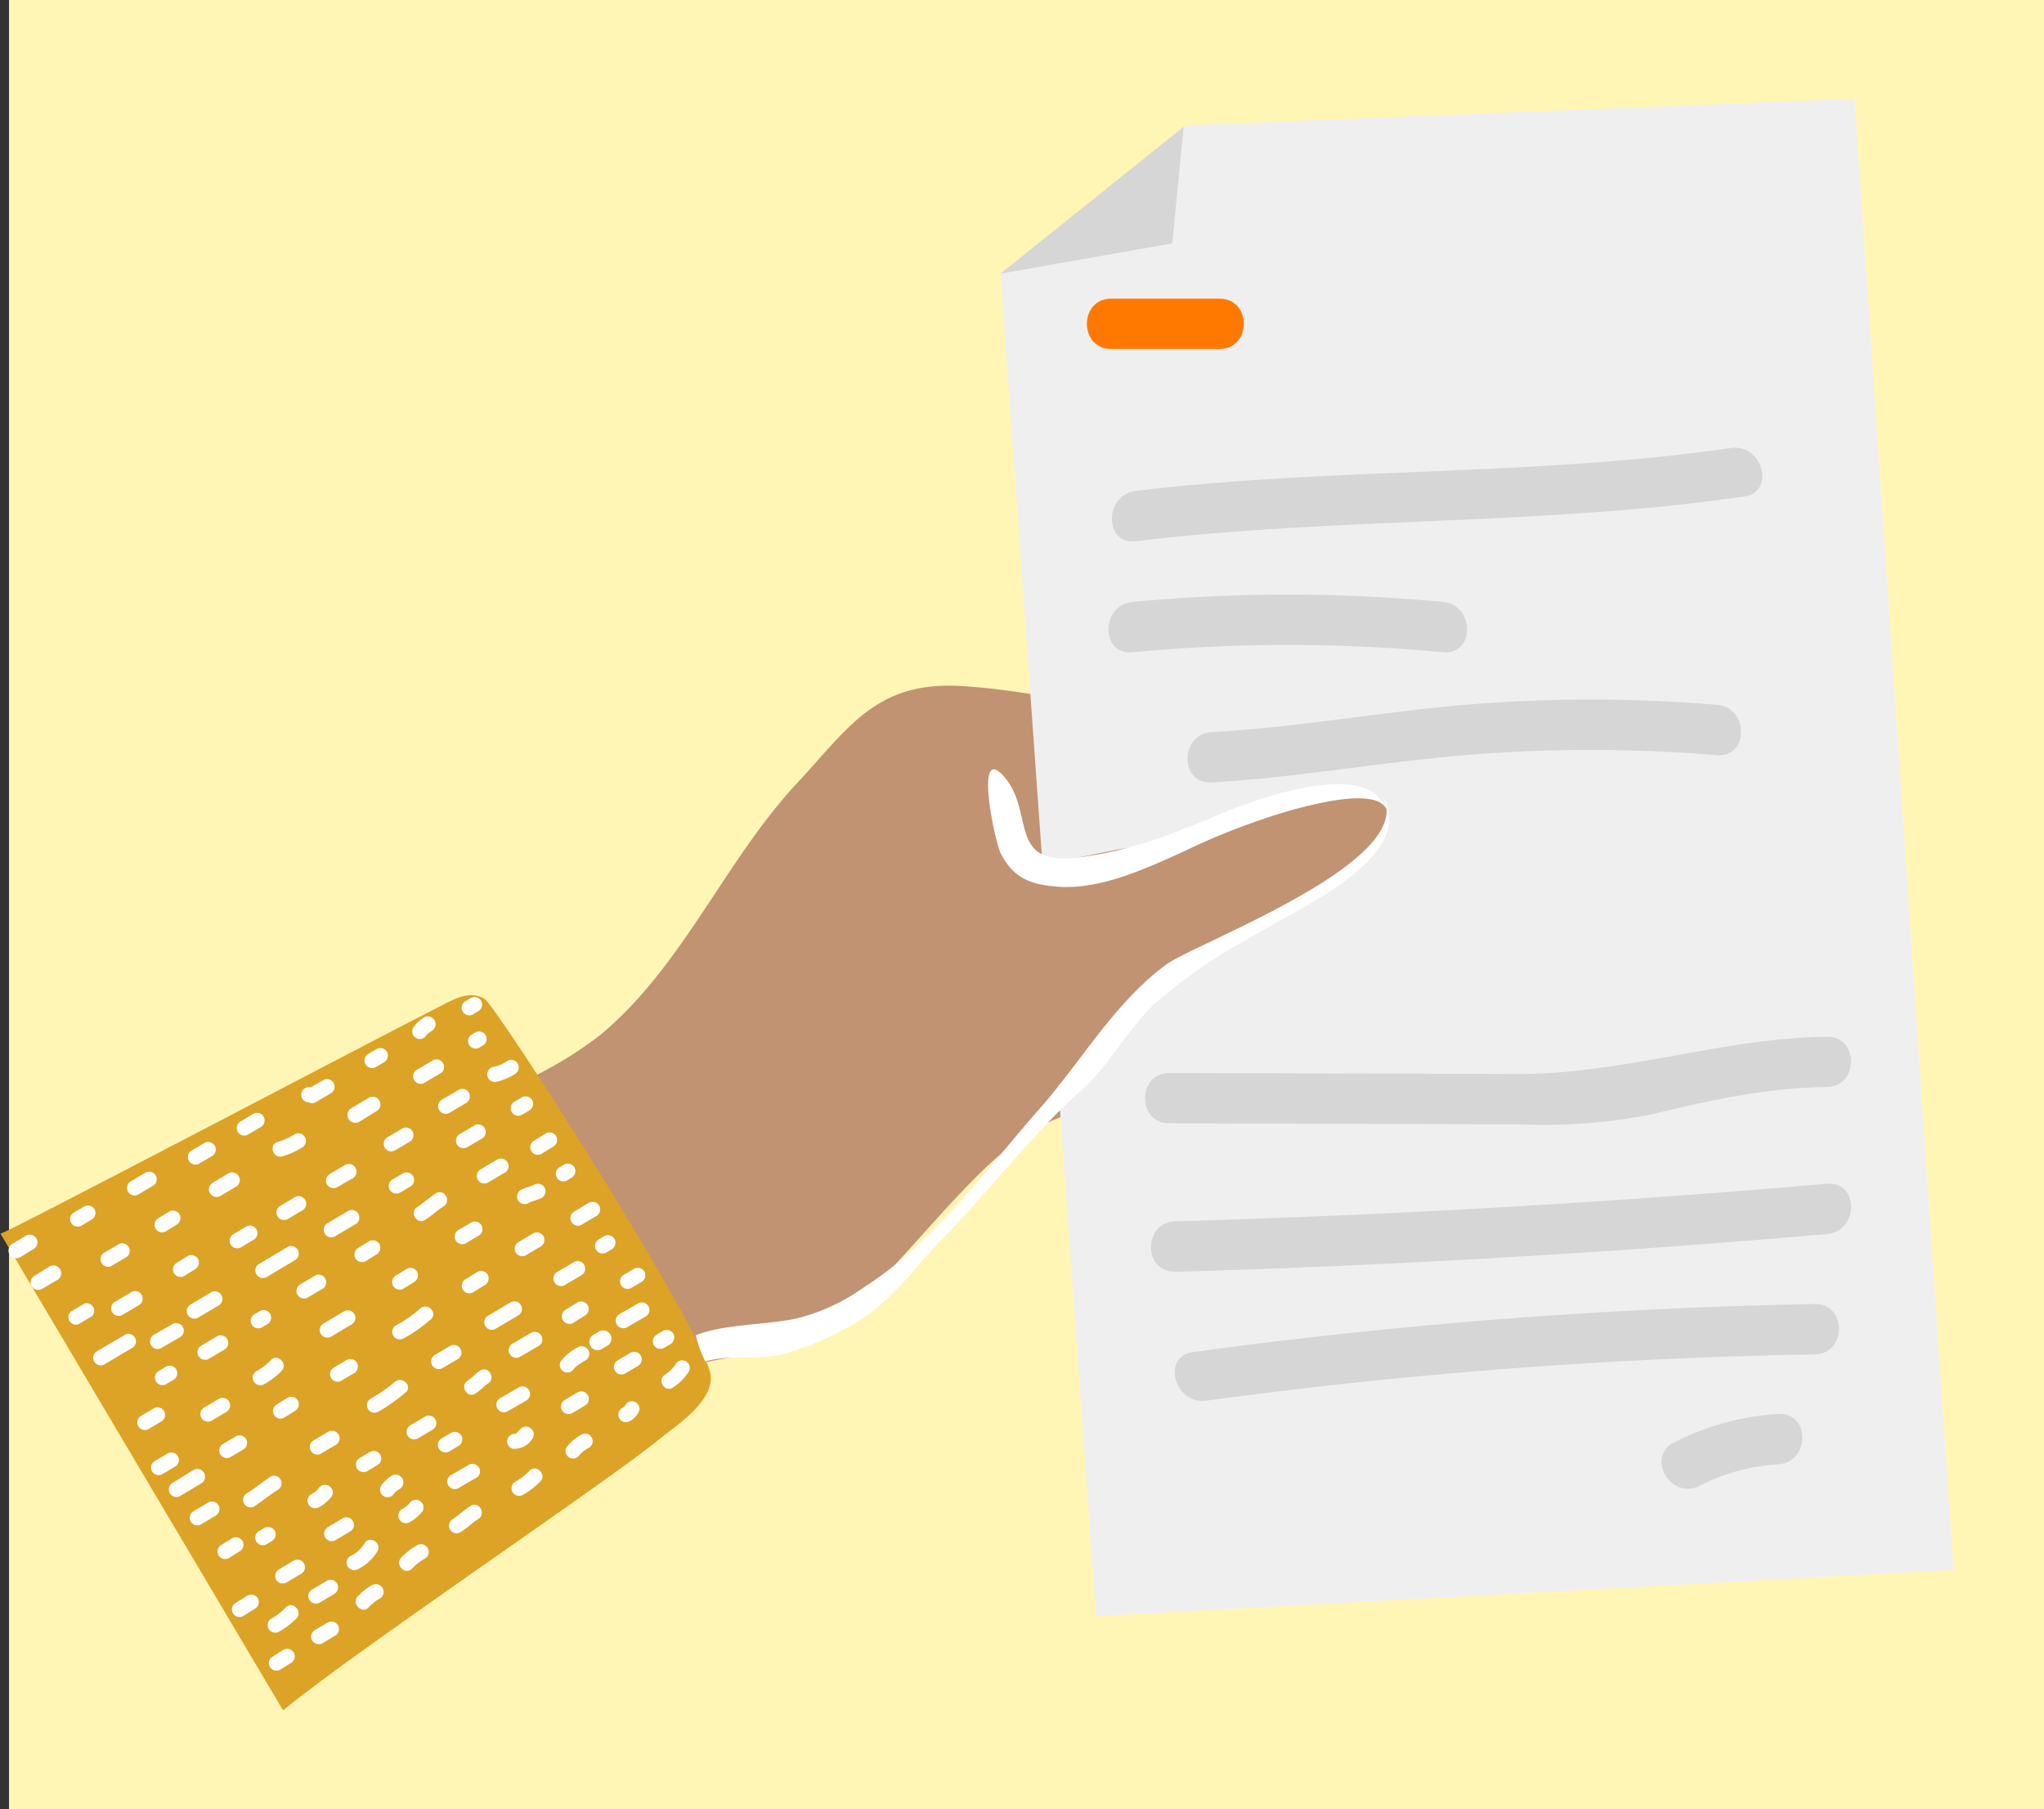 <svg id="Calque_1" data-name="Calque 1" xmlns="http://www.w3.org/2000/svg" viewBox="0 0 180.8 160"><rect x="0" y="0" width="180.8" height="160" fill="#333333" stroke="none"/><defs><style>.cls-1{fill:#fff6b6;}.cls-2{fill:#c19372;}.cls-3{fill:#141819;}.cls-4{fill:#f1634c;}.cls-5{fill:#9caac1;}.cls-6{fill:#fff;}.cls-7{fill:#dca327;}.cls-8{fill:#efeff0;}.cls-9{fill:#d6d6d6;}.cls-10{fill:#ff7900;}</style></defs><title>Paiement de factures</title><rect class="cls-1" x="0.8" width="180" height="160"/><g id="_Groupe_" data-name="&lt;Groupe&gt;"><path id="_Tracé_" data-name="&lt;Tracé&gt;" class="cls-2" d="M101.75,63.2c.56.07,13.23.78,11.06,2.57-1.78,1.47-7.42.54-7.57,3.57-.12,2.45,3.52,2.1,5.17,2.38,2,.33,4.61.85,3.77,3.53-1.09,3.49-7,2.23-9.59,2.69-5.81,1-3.24,3,1.27,2.86,2.12-.06,16.17.67,11.85,4.94-2.26,2.23-5.29,1.4-8.08,2-2.57.56-6.11.06-8.14,2C107.43,91,114,89,119.78,91c2.32.79,4.1,2.45,1.24,4.12S101,97.23,96,98a14.57,14.57,0,0,0-4.2,1.32c-3.19,1.56-5.73,4.14-8.29,6.87-3.4,3.65-6.75,7.75-10.52,10.88-2.71,2.26-5.91,2.59-9.27,3-.64.07-10.07,1.85-9.25,2.88L43.08,108.71c-1.48-1.84-6.81-6.58-5.45-9.09.94-1.73,5.45-2.88,7.16-3.69a34.66,34.66,0,0,0,7.51-4.41c7.3-6.05,11-15.4,17.4-22.26,4.59-4.94,7-9,14.42-8.6C90.08,61,95.85,62.52,101.75,63.2Z" transform="translate(0.8)"/><path id="_Tracé_2" data-name="&lt;Tracé&gt;" class="cls-3" d="M81.74,98.53l0,.11Z" transform="translate(0.8)"/><path id="_Tracé_3" data-name="&lt;Tracé&gt;" class="cls-3" d="M81.8,98.27l0,.07Z" transform="translate(0.8)"/><path id="_Tracé_4" data-name="&lt;Tracé&gt;" class="cls-3" d="M81.83,98.16l0,.12Z" transform="translate(0.8)"/><path id="_Tracé_5" data-name="&lt;Tracé&gt;" class="cls-3" d="M81.78,98.34l0,.11Z" transform="translate(0.8)"/><path id="_Tracé_6" data-name="&lt;Tracé&gt;" class="cls-3" d="M81.75,98.45v0Z" transform="translate(0.8)"/><path id="_Tracé_7" data-name="&lt;Tracé&gt;" class="cls-3" d="M81.72,98.64v0Z" transform="translate(0.8)"/><polygon id="_Tracé_8" data-name="&lt;Tracé&gt;" class="cls-3" points="82.72 97.93 82.72 97.93 82.72 97.93 82.72 97.93"/><path id="_Tracé_9" data-name="&lt;Tracé&gt;" class="cls-3" d="M81.85,98.1l0,.06Z" transform="translate(0.8)"/><path id="_Tracé_10" data-name="&lt;Tracé&gt;" class="cls-3" d="M81.92,97.93l-.07.17Z" transform="translate(0.8)"/><path id="_Tracé_11" data-name="&lt;Tracé&gt;" class="cls-3" d="M83.66,101.95l0,0Z" transform="translate(0.8)"/><path id="_Tracé_12" data-name="&lt;Tracé&gt;" class="cls-3" d="M83.75,102l-.08,0Z" transform="translate(0.8)"/><path id="_Tracé_13" data-name="&lt;Tracé&gt;" class="cls-3" d="M83.62,101.93l-.12-.06Z" transform="translate(0.8)"/><path id="_Tracé_14" data-name="&lt;Tracé&gt;" class="cls-3" d="M81.7,98.83s0,0,0,.07S81.7,98.86,81.7,98.83Z" transform="translate(0.8)"/><path id="_Tracé_15" data-name="&lt;Tracé&gt;" class="cls-3" d="M81.7,99.28c0-.06,0-.12,0-.18s0,.12,0,.18Z" transform="translate(0.8)"/><path id="_Tracé_16" data-name="&lt;Tracé&gt;" class="cls-3" d="M81.69,98.9c0,.05,0,.1,0,.15S81.69,99,81.69,98.9Z" transform="translate(0.8)"/><path id="_Tracé_17" data-name="&lt;Tracé&gt;" class="cls-3" d="M81.71,98.71s0,.08,0,.12S81.7,98.75,81.71,98.71Z" transform="translate(0.8)"/><path id="_Tracé_18" data-name="&lt;Tracé&gt;" class="cls-4" d="M85.65,78.1c-.37,1.2-2.83,3.3-4,1.92-1.6-1.93.28-3.69,2-4.09C85,75.64,86.24,76.16,85.65,78.1Z" transform="translate(0.8)"/><path id="_Tracé_19" data-name="&lt;Tracé&gt;" class="cls-5" d="M115.94,88.31v0Z" transform="translate(0.8)"/><path id="_Tracé_20" data-name="&lt;Tracé&gt;" class="cls-6" d="M58,124l-1.5.89a.73.73,0,0,1-.74-1.25l1.5-.89A.73.73,0,0,1,58,124Z" transform="translate(0.8)"/><path id="_Tracé_21" data-name="&lt;Tracé&gt;" class="cls-6" d="M52.52,127.54l-1.5.89a.73.73,0,0,1-.74-1.25l1.5-.89A.73.73,0,0,1,52.52,127.54Z" transform="translate(0.8)"/><path id="_Tracé_22" data-name="&lt;Tracé&gt;" class="cls-6" d="M47.75,130.63l-1.5.89a.73.73,0,0,1-.74-1.25l1.5-.89A.73.73,0,0,1,47.75,130.63Z" transform="translate(0.8)"/><path id="_Tracé_23" data-name="&lt;Tracé&gt;" class="cls-6" d="M43.05,133.41l-1.31.78a.73.73,0,0,1-.74-1.25l1.31-.78A.73.73,0,0,1,43.05,133.41Z" transform="translate(0.8)"/><path id="_Tracé_24" data-name="&lt;Tracé&gt;" class="cls-6" d="M37.64,135.27a.74.74,0,0,1-.25,1l-1.13.67a.73.73,0,1,1-.74-1.25l1.13-.67A.73.73,0,0,1,37.64,135.27Z" transform="translate(0.8)"/><path id="_Tracé_25" data-name="&lt;Tracé&gt;" class="cls-6" d="M32,139.69l-1.69,1a.73.73,0,0,1-.74-1.25l1.69-1A.73.73,0,0,1,32,139.69Z" transform="translate(0.8)"/><path id="_Tracé_26" data-name="&lt;Tracé&gt;" class="cls-6" d="M30.83,135.07l-1.5.89a.73.73,0,0,1-.74-1.25l1.5-.89A.73.73,0,0,1,30.83,135.07Z" transform="translate(0.8)"/><path id="_Tracé_27" data-name="&lt;Tracé&gt;" class="cls-6" d="M35.86,131a.73.73,0,0,1-.25,1l-1.13.67a.73.73,0,0,1-.74-1.25l1.13-.67A.73.73,0,0,1,35.86,131Z" transform="translate(0.8)"/><path id="_Tracé_28" data-name="&lt;Tracé&gt;" class="cls-6" d="M41.32,128.35l-1.5.89a.73.73,0,0,1-.74-1.25l1.5-.89A.73.73,0,0,1,41.32,128.35Z" transform="translate(0.8)"/><path id="_Tracé_29" data-name="&lt;Tracé&gt;" class="cls-6" d="M47,123.31a.73.73,0,0,1,.74,1.25,7.22,7.22,0,0,1-2,.89c-.91.22-1.3-1.19-.38-1.4A5.86,5.86,0,0,0,47,123.31Z" transform="translate(0.8)"/><path id="_Tracé_30" data-name="&lt;Tracé&gt;" class="cls-6" d="M54.79,121.11l-1.69,1a.73.73,0,0,1-.74-1.25l1.69-1A.73.73,0,0,1,54.79,121.11Z" transform="translate(0.8)"/><path id="_Tracé_31" data-name="&lt;Tracé&gt;" class="cls-6" d="M21.72,135.77l-1.5.89a.73.73,0,0,1-.74-1.25l1.5-.89A.73.73,0,0,1,21.72,135.77Z" transform="translate(0.8)"/><path id="_Tracé_32" data-name="&lt;Tracé&gt;" class="cls-6" d="M27.39,132.91l-1.31.78a.73.73,0,0,1-.74-1.25l1.31-.78A.73.73,0,0,1,27.39,132.91Z" transform="translate(0.8)"/><path id="_Tracé_33" data-name="&lt;Tracé&gt;" class="cls-6" d="M32.09,130.12l-1.31.78a.73.73,0,0,1-.74-1.25l1.31-.78A.73.73,0,0,1,32.09,130.12Z" transform="translate(0.8)"/><path id="_Tracé_34" data-name="&lt;Tracé&gt;" class="cls-6" d="M38.06,125.65a.73.73,0,0,1,.74,1.25l-1.5.89a1.28,1.28,0,0,1-1.3-.33.74.74,0,0,1,.81-1.08Z" transform="translate(0.8)"/><path id="_Tracé_35" data-name="&lt;Tracé&gt;" class="cls-6" d="M44.13,122.89a.73.73,0,0,1-.25,1l-.75.45a.73.73,0,0,1-.74-1.25l.75-.45A.73.73,0,0,1,44.13,122.89Z" transform="translate(0.8)"/><path id="_Tracé_36" data-name="&lt;Tracé&gt;" class="cls-6" d="M48.71,119.92a.73.73,0,0,1-.25,1l-.27.17-.15.13-.11.12c-.06.07-.07.08,0,0a.74.74,0,0,1-1,.28.73.73,0,0,1-.28-1,3.35,3.35,0,0,1,1.09-1A.73.73,0,0,1,48.71,119.92Z" transform="translate(0.8)"/><path id="_Tracé_37" data-name="&lt;Tracé&gt;" class="cls-7" d="M42.07,88.34c1.1.69,19.68,29.76,20,33.34.2,2.38-3.32,4.56-4.53,5.57-4.22,3.53-27,18.79-33.3,24l-25-42.16c.11.19,34.53-17.92,39.56-20.45C40.24,87.9,41.22,87.81,42.07,88.34Z" transform="translate(0.8)"/><path id="_Tracé_38" data-name="&lt;Tracé&gt;" class="cls-6" d="M59.87,120.38a.67.67,0,0,1,.26.91,4.68,4.68,0,0,1-1.42,1.42c-.73.46-1.42-.7-.68-1.15a3.08,3.08,0,0,0,.93-.92A.68.68,0,0,1,59.87,120.38Z" transform="translate(0.8)"/><g id="_Groupe_2" data-name="&lt;Groupe&gt;"><path id="_Tracé_39" data-name="&lt;Tracé&gt;" class="cls-6" d="M54.48,124.32c0-.08,0,0,0,0Z" transform="translate(0.8)"/><path id="_Tracé_40" data-name="&lt;Tracé&gt;" class="cls-6" d="M55.76,124.7a1.81,1.81,0,0,1-.9,1,.67.67,0,0,1-.68-1.15l.11-.07.12-.08.06-.06h0a.67.67,0,0,1,1.28.38Z" transform="translate(0.8)"/></g><path id="_Tracé_41" data-name="&lt;Tracé&gt;" class="cls-6" d="M51.34,128a2.88,2.88,0,0,0-.86.64.69.69,0,0,1-.91.26.67.67,0,0,1-.26-.91,4.09,4.09,0,0,1,1.35-1.14A.67.67,0,0,1,51.34,128Z" transform="translate(0.8)"/><path id="_Tracé_42" data-name="&lt;Tracé&gt;" class="cls-6" d="M47,131a6.67,6.67,0,0,1-1.59,1.21.67.67,0,0,1-.68-1.15,5.39,5.39,0,0,0,1.31-1C46.63,129.45,47.59,130.39,47,131Z" transform="translate(0.8)"/><path id="_Tracé_43" data-name="&lt;Tracé&gt;" class="cls-6" d="M41.51,134.32c-.57.36-1,.84-1.63,1.2a.67.67,0,0,1-.68-1.15c.58-.36,1.05-.84,1.63-1.2C41.56,132.71,42.24,133.86,41.51,134.32Z" transform="translate(0.8)"/><path id="_Tracé_44" data-name="&lt;Tracé&gt;" class="cls-6" d="M36.8,137.82a4.55,4.55,0,0,0-1.14.88c-.58.65-1.54-.29-1-.93a5.81,5.81,0,0,1,1.42-1.11A.67.67,0,0,1,36.8,137.82Z" transform="translate(0.8)"/><path id="_Tracé_45" data-name="&lt;Tracé&gt;" class="cls-6" d="M32.82,141.35a3.63,3.63,0,0,0-1,.78c-.57.65-1.54-.29-1-.93a5.16,5.16,0,0,1,1.25-1A.67.67,0,0,1,32.82,141.35Z" transform="translate(0.8)"/><path id="_Tracé_46" data-name="&lt;Tracé&gt;" class="cls-6" d="M28.9,144.61l-1.21.72a.67.67,0,0,1-.68-1.15l1.21-.72A.67.67,0,0,1,28.9,144.61Z" transform="translate(0.8)"/><path id="_Tracé_47" data-name="&lt;Tracé&gt;" class="cls-6" d="M28.82,140.92l-1.38.82a.67.67,0,0,1-.68-1.15l1.38-.82A.67.67,0,0,1,28.82,140.92Z" transform="translate(0.8)"/><path id="_Tracé_48" data-name="&lt;Tracé&gt;" class="cls-6" d="M32.6,137.16a4.23,4.23,0,0,1-1.77,1.62.67.67,0,0,1-.68-1.15,3,3,0,0,0,1.28-1.12C31.82,135.74,33,136.4,32.6,137.16Z" transform="translate(0.8)"/><path id="_Tracé_49" data-name="&lt;Tracé&gt;" class="cls-6" d="M36.32,132.72a.67.67,0,0,1,.26.91,3.54,3.54,0,0,1-1.18,1,.67.67,0,0,1-.68-1.15,2,2,0,0,0,.69-.54A.68.68,0,0,1,36.32,132.72Z" transform="translate(0.8)"/><path id="_Tracé_50" data-name="&lt;Tracé&gt;" class="cls-6" d="M41.42,130.63l-1.73,1A.67.67,0,0,1,39,130.5l1.73-1A.67.67,0,0,1,41.42,130.63Z" transform="translate(0.8)"/><path id="_Tracé_51" data-name="&lt;Tracé&gt;" class="cls-6" d="M44.9,126.71l.09-.08c.09-.08.16-.17.24-.25a.67.67,0,0,1,1,.93,1.83,1.83,0,0,1-1.69.8.67.67,0,0,1,.25-1.31l.09-.05Z" transform="translate(0.8)"/><path id="_Tracé_52" data-name="&lt;Tracé&gt;" class="cls-6" d="M51,124.26l-1.21.72a.67.67,0,0,1-.68-1.15l1.21-.72A.67.67,0,0,1,51,124.26Z" transform="translate(0.8)"/><path id="_Tracé_53" data-name="&lt;Tracé&gt;" class="cls-6" d="M25.89,139.14l-1.38.82a.67.67,0,0,1-.68-1.15l1.38-.82A.67.67,0,0,1,25.89,139.14Z" transform="translate(0.8)"/><path id="_Tracé_54" data-name="&lt;Tracé&gt;" class="cls-6" d="M30.22,135.4l-1.38.82a.67.67,0,0,1-.68-1.15l1.38-.82A.67.67,0,0,1,30.22,135.4Z" transform="translate(0.8)"/><path id="_Tracé_55" data-name="&lt;Tracé&gt;" class="cls-6" d="M34.79,130.75a.68.68,0,0,1-.23.92l-.25.16-.14.12-.1.11,0,0a.68.68,0,0,1-.91.26.67.67,0,0,1-.26-.91,3.08,3.08,0,0,1,1-.94A.68.68,0,0,1,34.79,130.75Z" transform="translate(0.8)"/><path id="_Tracé_56" data-name="&lt;Tracé&gt;" class="cls-6" d="M40,126.94a.68.68,0,0,1-.23.92l-.87.51a.67.67,0,0,1-.68-1.15l.87-.51A.68.68,0,0,1,40,126.94Z" transform="translate(0.8)"/><path id="_Tracé_57" data-name="&lt;Tracé&gt;" class="cls-6" d="M45.8,123.82l-1.73,1a.67.67,0,0,1-.68-1.15l1.73-1A.67.67,0,0,1,45.8,123.82Z" transform="translate(0.8)"/><path id="_Tracé_58" data-name="&lt;Tracé&gt;" class="cls-6" d="M51,120.29c-.2.12-.41.25-.6.38a3,3,0,0,0-.43.36.68.68,0,0,1-.91.26.67.67,0,0,1-.26-.91,4.65,4.65,0,0,1,1.53-1.25A.67.67,0,0,1,51,120.29Z" transform="translate(0.8)"/><path id="_Tracé_59" data-name="&lt;Tracé&gt;" class="cls-6" d="M46.89,119l-1.73,1a.67.67,0,0,1-.68-1.15l1.73-1A.67.67,0,0,1,46.89,119Z" transform="translate(0.8)"/><path id="_Tracé_60" data-name="&lt;Tracé&gt;" class="cls-6" d="M42.36,122.35c-.36.23-.71.64-1.11.89-.73.46-1.41-.69-.68-1.15.36-.23.71-.64,1.11-.89C42.41,120.74,43.09,121.89,42.36,122.35Z" transform="translate(0.8)"/><path id="_Tracé_61" data-name="&lt;Tracé&gt;" class="cls-6" d="M37.51,126.4l-1.38.82a.67.67,0,0,1-.68-1.15l1.38-.82A.67.67,0,0,1,37.51,126.4Z" transform="translate(0.8)"/><path id="_Tracé_62" data-name="&lt;Tracé&gt;" class="cls-6" d="M32.83,128.63a.68.68,0,0,1-.23.92l-.86.51a.67.67,0,1,1-.68-1.15l.86-.51A.68.68,0,0,1,32.83,128.63Z" transform="translate(0.8)"/><path id="_Tracé_63" data-name="&lt;Tracé&gt;" class="cls-6" d="M28.29,131.4a.67.67,0,0,1,.26.91,3.53,3.53,0,0,1-1.18,1,.67.67,0,0,1-.68-1.15,2,2,0,0,0,.69-.54A.68.68,0,0,1,28.29,131.4Z" transform="translate(0.8)"/><path id="_Tracé_64" data-name="&lt;Tracé&gt;" class="cls-6" d="M23.49,135.35a.68.68,0,0,1-.23.92l-.52.31a.67.67,0,0,1-.68-1.15l.52-.31A.68.68,0,0,1,23.49,135.35Z" transform="translate(0.8)"/><path id="_Tracé_65" data-name="&lt;Tracé&gt;" class="cls-6" d="M23.82,131.72c-.75.46-1.4,1-2.15,1.51a.67.67,0,0,1-.68-1.15c.75-.46,1.4-1,2.15-1.51A.67.67,0,0,1,23.82,131.72Z" transform="translate(0.8)"/><path id="_Tracé_66" data-name="&lt;Tracé&gt;" class="cls-6" d="M28.95,127.74l-1.38.82a.67.67,0,0,1-.68-1.15l1.38-.82A.67.67,0,0,1,28.95,127.74Z" transform="translate(0.8)"/><path id="_Tracé_67" data-name="&lt;Tracé&gt;" class="cls-6" d="M35.08,123.14a16,16,0,0,1-2.46,1.72.67.67,0,0,1-.68-1.15,14.13,14.13,0,0,0,2.18-1.5C34.76,121.64,35.73,122.57,35.08,123.14Z" transform="translate(0.8)"/><path id="_Tracé_68" data-name="&lt;Tracé&gt;" class="cls-6" d="M39.68,120.2,38.3,121a.67.67,0,0,1-.68-1.15l1.38-.82A.67.67,0,0,1,39.68,120.2Z" transform="translate(0.8)"/><path id="_Tracé_69" data-name="&lt;Tracé&gt;" class="cls-6" d="M45.08,116.3,43,117.53a.67.67,0,0,1-.68-1.15l2.08-1.23A.67.67,0,0,1,45.08,116.3Z" transform="translate(0.8)"/><path id="_Tracé_70" data-name="&lt;Tracé&gt;" class="cls-6" d="M42.33,112.71a.68.68,0,0,1-.23.92l-1,.62a.67.67,0,1,1-.68-1.15l1-.62A.68.68,0,0,1,42.33,112.71Z" transform="translate(0.8)"/><path id="_Tracé_71" data-name="&lt;Tracé&gt;" class="cls-6" d="M37.32,116.66a13.37,13.37,0,0,1-2.46,1.72.67.67,0,0,1-.68-1.15,11.83,11.83,0,0,0,2.18-1.5C37,115.14,37.95,116.07,37.32,116.66Z" transform="translate(0.8)"/><path id="_Tracé_72" data-name="&lt;Tracé&gt;" class="cls-6" d="M30.57,121.4l-1.21.72a.67.67,0,0,1-.68-1.15l1.21-.72A.67.67,0,0,1,30.57,121.4Z" transform="translate(0.8)"/><path id="_Tracé_73" data-name="&lt;Tracé&gt;" class="cls-6" d="M25.54,123.84a.68.68,0,0,1-.23.92l-1,.62a.67.67,0,0,1-.68-1.15l1-.62A.68.68,0,0,1,25.54,123.84Z" transform="translate(0.8)"/><path id="_Tracé_74" data-name="&lt;Tracé&gt;" class="cls-6" d="M20.77,128.15l-1.21.72a.67.67,0,0,1-.68-1.15l1.21-.72A.67.67,0,0,1,20.77,128.15Z" transform="translate(0.8)"/><path id="_Tracé_75" data-name="&lt;Tracé&gt;" class="cls-6" d="M19.27,124.83l-1.38.82a.67.67,0,0,1-.68-1.15l1.38-.82A.67.67,0,0,1,19.27,124.83Z" transform="translate(0.8)"/><path id="_Tracé_76" data-name="&lt;Tracé&gt;" class="cls-6" d="M24.12,121.22a6.66,6.66,0,0,1-1.6,1.21.67.67,0,0,1-.68-1.15,5.39,5.39,0,0,0,1.31-1C23.73,119.65,24.7,120.58,24.12,121.22Z" transform="translate(0.8)"/><path id="_Tracé_77" data-name="&lt;Tracé&gt;" class="cls-6" d="M30.35,117.09l-1.9,1.13a.67.67,0,0,1-.68-1.15l1.9-1.13A.67.67,0,0,1,30.35,117.09Z" transform="translate(0.8)"/><path id="_Tracé_78" data-name="&lt;Tracé&gt;" class="cls-6" d="M36.08,112.44a.68.68,0,0,1-.23.92l-1,.62a.67.67,0,0,1-.68-1.15l1-.62A.68.68,0,0,1,36.08,112.44Z" transform="translate(0.8)"/><path id="_Tracé_79" data-name="&lt;Tracé&gt;" class="cls-6" d="M41.59,109.24l-1.21.72a.67.67,0,0,1-.68-1.15l1.21-.72A.67.67,0,0,1,41.59,109.24Z" transform="translate(0.8)"/><path id="_Tracé_80" data-name="&lt;Tracé&gt;" class="cls-6" d="M38.43,106.68c-.57.36-1.05.84-1.63,1.2-.74.46-1.42-.7-.68-1.15.57-.36,1.05-.84,1.63-1.2C38.49,105.07,39.17,106.22,38.43,106.68Z" transform="translate(0.8)"/><path id="_Tracé_81" data-name="&lt;Tracé&gt;" class="cls-6" d="M32.75,110a.68.68,0,0,1-.23.92l-1,.62a.67.67,0,0,1-.68-1.15l1-.62A.68.68,0,0,1,32.75,110Z" transform="translate(0.8)"/><path id="_Tracé_82" data-name="&lt;Tracé&gt;" class="cls-6" d="M27.77,113.94l-1.38.82a.67.67,0,0,1-.68-1.15l1.38-.82A.67.67,0,0,1,27.77,113.94Z" transform="translate(0.8)"/><path id="_Tracé_83" data-name="&lt;Tracé&gt;" class="cls-6" d="M23.09,116.17a.68.68,0,0,1-.23.92l-.52.31a.67.67,0,0,1-.68-1.15l.52-.31A.68.68,0,0,1,23.09,116.17Z" transform="translate(0.8)"/><path id="_Tracé_84" data-name="&lt;Tracé&gt;" class="cls-6" d="M19.06,119.34l-1.38.82A.67.67,0,0,1,17,119l1.38-.82A.67.67,0,0,1,19.06,119.34Z" transform="translate(0.8)"/><path id="_Tracé_85" data-name="&lt;Tracé&gt;" class="cls-6" d="M14.79,121.09a.68.68,0,0,1-.23.92l-.69.41a.67.67,0,0,1-.68-1.15l.69-.41A.68.68,0,0,1,14.79,121.09Z" transform="translate(0.8)"/><path id="_Tracé_86" data-name="&lt;Tracé&gt;" class="cls-6" d="M15.17,118.22l-1.73,1a.67.67,0,0,1-.68-1.15l1.73-1A.67.67,0,0,1,15.17,118.22Z" transform="translate(0.8)"/><path id="_Tracé_87" data-name="&lt;Tracé&gt;" class="cls-6" d="M18.59,115.41l-1.9,1.13a.67.67,0,0,1-.68-1.15l1.9-1.13A.67.67,0,0,1,18.59,115.41Z" transform="translate(0.8)"/><path id="_Tracé_88" data-name="&lt;Tracé&gt;" class="cls-6" d="M25.34,111.41l-2.59,1.54a.67.67,0,0,1-.68-1.15l2.59-1.54A.67.67,0,0,1,25.34,111.41Z" transform="translate(0.8)"/><path id="_Tracé_89" data-name="&lt;Tracé&gt;" class="cls-6" d="M30.7,108.22l-1.9,1.13a.67.67,0,0,1-.68-1.15l1.9-1.13A.67.67,0,0,1,30.7,108.22Z" transform="translate(0.8)"/><path id="_Tracé_90" data-name="&lt;Tracé&gt;" class="cls-6" d="M35.74,104a.68.68,0,0,1-.23.92l-.87.51a.67.67,0,1,1-.68-1.15l.87-.51A.68.68,0,0,1,35.74,104Z" transform="translate(0.8)"/><path id="_Tracé_91" data-name="&lt;Tracé&gt;" class="cls-6" d="M35.49,100.93l-1.38.82a.67.67,0,0,1-.68-1.15l1.38-.82A.67.67,0,0,1,35.49,100.93Z" transform="translate(0.8)"/><path id="_Tracé_92" data-name="&lt;Tracé&gt;" class="cls-6" d="M30.41,104.19,29,105a.67.67,0,0,1-.68-1.15l1.38-.82A.67.67,0,0,1,30.41,104.19Z" transform="translate(0.8)"/><path id="_Tracé_93" data-name="&lt;Tracé&gt;" class="cls-6" d="M26,107l-1.38.82a.67.67,0,0,1-.68-1.15l1.38-.82A.67.67,0,0,1,26,107Z" transform="translate(0.8)"/><path id="_Tracé_94" data-name="&lt;Tracé&gt;" class="cls-6" d="M21.69,109.6l-1.21.72a.67.67,0,0,1-.68-1.15l1.21-.72A.67.67,0,0,1,21.69,109.6Z" transform="translate(0.8)"/><path id="_Tracé_95" data-name="&lt;Tracé&gt;" class="cls-6" d="M16.7,111.31a.68.68,0,0,1-.23.92l-1,.62a.67.67,0,0,1-.68-1.15l1-.62A.68.68,0,0,1,16.7,111.31Z" transform="translate(0.8)"/><path id="_Tracé_96" data-name="&lt;Tracé&gt;" class="cls-6" d="M11.55,115.38,10,116.3a.67.67,0,0,1-.68-1.15l1.56-.92A.67.67,0,0,1,11.55,115.38Z" transform="translate(0.8)"/><path id="_Tracé_97" data-name="&lt;Tracé&gt;" class="cls-6" d="M10.44,111.13l-1.38.82a.67.67,0,0,1-.68-1.15L9.75,110A.67.67,0,0,1,10.44,111.13Z" transform="translate(0.8)"/><path id="_Tracé_98" data-name="&lt;Tracé&gt;" class="cls-6" d="M15.07,107.37a.68.68,0,0,1-.23.92l-1,.62a.67.67,0,0,1-.68-1.15l1-.62A.68.68,0,0,1,15.07,107.37Z" transform="translate(0.8)"/><path id="_Tracé_99" data-name="&lt;Tracé&gt;" class="cls-6" d="M20.09,104.93l-1.38.82A.67.67,0,0,1,18,104.6l1.38-.82A.67.67,0,0,1,20.09,104.93Z" transform="translate(0.8)"/><path id="_Tracé_100" data-name="&lt;Tracé&gt;" class="cls-6" d="M25.29,100.29a.67.67,0,0,1,.68,1.15,6.66,6.66,0,0,1-1.82.82c-.84.2-1.2-1.09-.35-1.29A5.4,5.4,0,0,0,25.29,100.29Z" transform="translate(0.8)"/><path id="_Tracé_101" data-name="&lt;Tracé&gt;" class="cls-6" d="M32.51,98.26,31,99.19A.67.67,0,0,1,30.27,98l1.56-.92A.67.67,0,0,1,32.51,98.26Z" transform="translate(0.8)"/><path id="_Tracé_102" data-name="&lt;Tracé&gt;" class="cls-6" d="M38.22,94.88l-1.56.92A.67.67,0,0,1,36,94.65l1.56-.92A.67.67,0,0,1,38.22,94.88Z" transform="translate(0.8)"/><path id="_Tracé_103" data-name="&lt;Tracé&gt;" class="cls-6" d="M42.15,91.53a.68.68,0,0,1-.23.92l-.35.21a.67.67,0,0,1-.68-1.15l.35-.21A.68.68,0,0,1,42.15,91.53Z" transform="translate(0.8)"/><path id="_Tracé_104" data-name="&lt;Tracé&gt;" class="cls-6" d="M7.55,106.92a.68.68,0,0,1-.23.92l-.86.51a.67.67,0,1,1-.68-1.15l.86-.51A.68.68,0,0,1,7.55,106.92Z" transform="translate(0.8)"/><path id="_Tracé_105" data-name="&lt;Tracé&gt;" class="cls-6" d="M12.78,104.83l-1.38.82a.67.67,0,0,1-.68-1.15l1.38-.82A.67.67,0,0,1,12.78,104.83Z" transform="translate(0.8)"/><path id="_Tracé_106" data-name="&lt;Tracé&gt;" class="cls-6" d="M18,102.2l-1.21.72a.67.67,0,0,1-.68-1.15l1.21-.72A.67.67,0,0,1,18,102.2Z" transform="translate(0.8)"/><path id="_Tracé_107" data-name="&lt;Tracé&gt;" class="cls-6" d="M22.32,99.63l-1.21.72a.67.67,0,0,1-.68-1.15l1.21-.72A.67.67,0,0,1,22.32,99.63Z" transform="translate(0.8)"/><path id="_Tracé_108" data-name="&lt;Tracé&gt;" class="cls-6" d="M27.83,95.5a.67.67,0,0,1,.68,1.15l-1.38.82a.61.61,0,0,1-.64,0,.61.61,0,0,1-.55-.32.68.68,0,0,1,.75-1Z" transform="translate(0.8)"/><path id="_Tracé_109" data-name="&lt;Tracé&gt;" class="cls-6" d="M33.42,93a.68.68,0,0,1-.23.92l-.69.41a.67.67,0,1,1-.68-1.15l.69-.41A.68.68,0,0,1,33.42,93Z" transform="translate(0.8)"/><path id="_Tracé_110" data-name="&lt;Tracé&gt;" class="cls-6" d="M37.64,90.23a.68.68,0,0,1-.23.92l-.25.16-.14.12-.1.11,0,0a.68.68,0,0,1-.91.26.67.67,0,0,1-.26-.91,3.09,3.09,0,0,1,1-.94A.68.68,0,0,1,37.64,90.23Z" transform="translate(0.8)"/><path id="_Tracé_111" data-name="&lt;Tracé&gt;" class="cls-6" d="M41.75,88.49a.68.68,0,0,1-.23.92l-.52.31a.67.67,0,0,1-.68-1.15l.52-.31A.68.68,0,0,1,41.75,88.49Z" transform="translate(0.8)"/><path id="_Tracé_112" data-name="&lt;Tracé&gt;" class="cls-6" d="M14.74,129.66l-1.21.72a.67.67,0,0,1-.68-1.15l1.21-.72A.67.67,0,0,1,14.74,129.66Z" transform="translate(0.8)"/><path id="_Tracé_113" data-name="&lt;Tracé&gt;" class="cls-6" d="M22,141.33a.68.68,0,0,1-.23.92l-1,.62a.67.67,0,1,1-.68-1.15l1-.62A.68.68,0,0,1,22,141.33Z" transform="translate(0.8)"/><path id="_Tracé_114" data-name="&lt;Tracé&gt;" class="cls-6" d="M13.52,125.67l-1.21.72a.67.67,0,0,1-.68-1.15l1.21-.72A.67.67,0,0,1,13.52,125.67Z" transform="translate(0.8)"/><path id="_Tracé_115" data-name="&lt;Tracé&gt;" class="cls-6" d="M18.33,134l-1.38.82a.67.67,0,0,1-.68-1.15l1.38-.82A.67.67,0,0,1,18.33,134Z" transform="translate(0.8)"/><path id="_Tracé_116" data-name="&lt;Tracé&gt;" class="cls-6" d="M25.44,143.1a6.66,6.66,0,0,1-1.6,1.21.67.67,0,0,1-.68-1.15,5.4,5.4,0,0,0,1.31-1C25.05,141.52,26,142.46,25.44,143.1Z" transform="translate(0.8)"/><path id="_Tracé_117" data-name="&lt;Tracé&gt;" class="cls-6" d="M17,131.18l-1.9,1.13a.67.67,0,0,1-.68-1.15L16.3,130A.67.67,0,0,1,17,131.18Z" transform="translate(0.8)"/><path id="_Tracé_118" data-name="&lt;Tracé&gt;" class="cls-6" d="M11,119.13l-2.59,1.54a.67.67,0,0,1-.68-1.15L10.32,118A.67.67,0,0,1,11,119.13Z" transform="translate(0.8)"/><path id="_Tracé_119" data-name="&lt;Tracé&gt;" class="cls-6" d="M7.34,116.39l-1.21.72A.67.67,0,0,1,5.45,116l1.21-.72A.67.67,0,0,1,7.34,116.39Z" transform="translate(0.8)"/><path id="_Tracé_120" data-name="&lt;Tracé&gt;" class="cls-6" d="M25.18,146.13a.68.68,0,0,1-.23.92l-1,.62a.67.67,0,0,1-.68-1.15l1-.62A.68.68,0,0,1,25.18,146.13Z" transform="translate(0.8)"/><path id="_Tracé_121" data-name="&lt;Tracé&gt;" class="cls-6" d="M20.64,136.26a.68.68,0,0,1-.23.92l-1,.62a.67.67,0,0,1-.68-1.15l1-.62A.68.68,0,0,1,20.64,136.26Z" transform="translate(0.8)"/><path id="_Tracé_122" data-name="&lt;Tracé&gt;" class="cls-6" d="M4.27,113.19,2.88,114a.67.67,0,0,1-.68-1.15L3.58,112A.67.67,0,0,1,4.27,113.19Z" transform="translate(0.8)"/><path id="_Tracé_123" data-name="&lt;Tracé&gt;" class="cls-6" d="M2.18,110.45,1,111.17A.67.67,0,0,1,.28,110l1.21-.72A.67.67,0,0,1,2.18,110.45Z" transform="translate(0.8)"/><path id="_Tracé_124" data-name="&lt;Tracé&gt;" class="cls-6" d="M53.18,118a.73.73,0,0,1-.25,1l-.56.33a.73.73,0,0,1-.74-1.25l.56-.33A.73.73,0,0,1,53.18,118Z" transform="translate(0.8)"/><path id="_Tracé_125" data-name="&lt;Tracé&gt;" class="cls-6" d="M55.68,120.76l-1.21.72a.67.67,0,0,1-.68-1.15l1.21-.72A.67.67,0,0,1,55.68,120.76Z" transform="translate(0.8)"/><path id="_Tracé_126" data-name="&lt;Tracé&gt;" class="cls-6" d="M58.75,117.93a.68.68,0,0,1-.23.92l-.52.31a.67.67,0,1,1-.68-1.15l.52-.31A.68.68,0,0,1,58.75,117.93Z" transform="translate(0.8)"/><path id="_Tracé_127" data-name="&lt;Tracé&gt;" class="cls-6" d="M56.36,116.39l-1.73,1a.67.67,0,0,1-.68-1.15l1.73-1A.67.67,0,0,1,56.36,116.39Z" transform="translate(0.8)"/><path id="_Tracé_128" data-name="&lt;Tracé&gt;" class="cls-6" d="M56.19,112.43a.68.68,0,0,1-.23.92l-.86.51a.67.67,0,1,1-.68-1.15l.86-.51A.68.68,0,0,1,56.19,112.43Z" transform="translate(0.8)"/><path id="_Tracé_129" data-name="&lt;Tracé&gt;" class="cls-6" d="M51.18,115.41a.68.68,0,0,1-.23.92l-1,.62a.67.67,0,1,1-.68-1.15l1-.62A.68.68,0,0,1,51.18,115.41Z" transform="translate(0.8)"/><path id="_Tracé_130" data-name="&lt;Tracé&gt;" class="cls-6" d="M50.68,112.74l-1.56.92a.67.67,0,0,1-.68-1.15l1.56-.92A.67.67,0,0,1,50.68,112.74Z" transform="translate(0.8)"/><path id="_Tracé_131" data-name="&lt;Tracé&gt;" class="cls-6" d="M53.55,109.55a.68.68,0,0,1-.23.92l-.52.31a.67.67,0,0,1-.68-1.15l.52-.31A.68.68,0,0,1,53.55,109.55Z" transform="translate(0.8)"/><path id="_Tracé_132" data-name="&lt;Tracé&gt;" class="cls-6" d="M52,107.5l-1.38.82a.67.67,0,0,1-.68-1.15l1.38-.82A.67.67,0,0,1,52,107.5Z" transform="translate(0.8)"/><path id="_Tracé_133" data-name="&lt;Tracé&gt;" class="cls-6" d="M47.07,110.2l-1.38.82a.67.67,0,0,1-.68-1.15l1.38-.82A.67.67,0,0,1,47.07,110.2Z" transform="translate(0.8)"/><path id="_Tracé_134" data-name="&lt;Tracé&gt;" class="cls-6" d="M47.36,105a.68.68,0,0,1-.23.92c-.36.2-.8.26-1.14.44a.67.67,0,1,1-.68-1.15c.36-.2.8-.26,1.14-.44A.68.68,0,0,1,47.36,105Z" transform="translate(0.8)"/><path id="_Tracé_135" data-name="&lt;Tracé&gt;" class="cls-6" d="M50,103.22a.68.68,0,0,1-.23.92l-.35.21a.67.67,0,1,1-.68-1.15l.35-.21A.68.68,0,0,1,50,103.22Z" transform="translate(0.8)"/><path id="_Tracé_136" data-name="&lt;Tracé&gt;" class="cls-6" d="M48.39,100.46a.68.68,0,0,1-.23.92l-1,.62a.67.67,0,1,1-.68-1.15l1-.62A.68.68,0,0,1,48.39,100.46Z" transform="translate(0.8)"/><path id="_Tracé_137" data-name="&lt;Tracé&gt;" class="cls-6" d="M43.9,103.67l-1.56.92a.67.67,0,0,1-.68-1.15l1.56-.92A.67.67,0,0,1,43.9,103.67Z" transform="translate(0.8)"/><path id="_Tracé_138" data-name="&lt;Tracé&gt;" class="cls-6" d="M41.88,100.65l-1.38.82a.67.67,0,0,1-.68-1.15l1.38-.82A.67.67,0,0,1,41.88,100.65Z" transform="translate(0.8)"/><path id="_Tracé_139" data-name="&lt;Tracé&gt;" class="cls-6" d="M46.26,97.27a.68.68,0,0,1-.23.92l-.69.41a.67.67,0,0,1-.68-1.15l.69-.41A.68.68,0,0,1,46.26,97.27Z" transform="translate(0.8)"/><path id="_Tracé_140" data-name="&lt;Tracé&gt;" class="cls-6" d="M44.12,93.79a.67.67,0,0,1,.68,1.15,4.6,4.6,0,0,1-1.82.74A.67.67,0,0,1,42.3,95a.69.69,0,0,1,.67-.68A3.24,3.24,0,0,0,44.12,93.79Z" transform="translate(0.8)"/><path id="_Tracé_141" data-name="&lt;Tracé&gt;" class="cls-6" d="M40.48,97.51l-1.56.92a.67.67,0,0,1-.68-1.15l1.56-.92A.67.67,0,0,1,40.48,97.51Z" transform="translate(0.8)"/><path id="_Tracé_142" data-name="&lt;Tracé&gt;" class="cls-6" d="M121.28,70.12l-.1-.14Z" transform="translate(0.8)"/><polygon id="_Tracé_143" data-name="&lt;Tracé&gt;" class="cls-8" points="96.95 142.92 88.49 24.2 105.12 11.07 164.04 8.73 172.79 138.83 96.95 142.92"/><polygon id="_Tracé_144" data-name="&lt;Tracé&gt;" class="cls-9" points="88.49 24.2 103.69 21.52 104.7 11.21 88.49 24.2"/><path id="_Tracé_145" data-name="&lt;Tracé&gt;" class="cls-2" d="M100.27,74.82c5.46-.45,10.31-4.19,15.85-4.53,3.52-.22,8.06.17,4.91,4.69-1.68,2.41-5.29,3.7-7.79,5A70.92,70.92,0,0,0,94.31,94.44c-3.45,3.69-7.13,7.21-11.73,9.41-4.44,2.12-5.38-3.14-5.49-7.91-.06-2.44.1-4.74.13-5.87.11-5.48,3.18-21.6,7.72-17C90.17,78.28,95.11,75.24,100.27,74.82Z" transform="translate(0.8)"/><path id="_Tracé_146" data-name="&lt;Tracé&gt;" class="cls-6" d="M87.86,68.51c2.9,3,.44,7.88,6.16,7.36,4.92-.45,9.17-2.23,13.7-4.13,2.62-1.1,11.5-4.17,13.57-1l.66.66c-1.55-1.66-6.4-.3-8.3.18a60.71,60.71,0,0,0-9.92,3.8c-3.43,1.54-7.48,3.42-11.33,3-2.26-.22-3.63-.88-4.66-2.88C87.24,74.64,85.38,65.93,87.86,68.51Z" transform="translate(0.8)"/><path id="_Tracé_147" data-name="&lt;Tracé&gt;" class="cls-6" d="M114.15,80.45c-1.55.88-3.08,1.72-4.58,2.58a45.34,45.34,0,0,0-8.15,5.66c-2.49,2.28-4,5.41-6.45,7.61-4.51,4-8.15,8.91-12.36,13.2-2.61,2.66-4.41,5.47-7.69,7.45a26,26,0,0,1-6,2.67c-2.54.75-4.84.09-7.34.77a11.64,11.64,0,0,1-.84-2.31c2.48-1,6.11-.9,8.8-1.46a17.25,17.25,0,0,0,6.07-2.78c6.29-4,10.7-10.3,15.57-15.82,3.73-4.24,6.54-9.27,11.14-12.7,2.54-1.9,23.05-9.42,19-15.18C124.47,74.47,117.34,78.64,114.15,80.45Z" transform="translate(0.8)"/></g><g id="_Groupe_3" data-name="&lt;Groupe&gt;"><path id="_Tracé_148" data-name="&lt;Tracé&gt;" class="cls-10" d="M97.49,30.86h9.58c2.86,0,2.87-4.45,0-4.45H97.49c-2.86,0-2.87,4.45,0,4.45Z" transform="translate(0.8)"/></g><g id="_Groupe_4" data-name="&lt;Groupe&gt;"><path id="_Tracé_149" data-name="&lt;Tracé&gt;" class="cls-9" d="M99.67,47.86c17.88-2.16,36-1.36,53.81-3.95,2.82-.41,1.62-4.7-1.18-4.29-17.44,2.53-35.15,1.68-52.63,3.79-2.81.34-2.84,4.79,0,4.45Z" transform="translate(0.8)"/></g><g id="_Groupe_5" data-name="&lt;Groupe&gt;"><path id="_Tracé_150" data-name="&lt;Tracé&gt;" class="cls-9" d="M99.38,57.68a145.52,145.52,0,0,1,27.46,0c2.85.26,2.83-4.19,0-4.45a145.52,145.52,0,0,0-27.46,0c-2.83.27-2.85,4.73,0,4.45Z" transform="translate(0.8)"/></g><g id="_Groupe_6" data-name="&lt;Groupe&gt;"><path id="_Tracé_151" data-name="&lt;Tracé&gt;" class="cls-9" d="M106.39,69.19c7.49-.43,14.88-1.77,22.35-2.41a135.69,135.69,0,0,1,22.33,0c2.86.23,2.84-4.23,0-4.45a134.68,134.68,0,0,0-22.33,0c-7.47.65-14.86,2-22.35,2.41-2.85.16-2.87,4.62,0,4.45Z" transform="translate(0.8)"/></g><g id="_Groupe_7" data-name="&lt;Groupe&gt;"><path id="_Tracé_152" data-name="&lt;Tracé&gt;" class="cls-9" d="M102.63,99.34l30.81.08a49.84,49.84,0,0,0,11.78-.86c5.32-1.27,10-2.34,15.56-2.44,2.86,0,2.87-4.5,0-4.45-9.37.16-18,3.33-27.34,3.3l-30.81-.08c-2.86,0-2.87,4.44,0,4.45Z" transform="translate(0.8)"/></g><g id="_Groupe_8" data-name="&lt;Groupe&gt;"><path id="_Tracé_153" data-name="&lt;Tracé&gt;" class="cls-9" d="M103.16,112.47q28.86-.84,57.64-3.34c2.83-.25,2.86-4.7,0-4.45Q132,107.18,103.16,108c-2.86.08-2.87,4.53,0,4.45Z" transform="translate(0.8)"/></g><g id="_Groupe_9" data-name="&lt;Groupe&gt;"><path id="_Tracé_154" data-name="&lt;Tracé&gt;" class="cls-9" d="M105.89,123.86a459.63,459.63,0,0,1,53.83-4.09c2.86-.05,2.87-4.5,0-4.45a469.59,469.59,0,0,0-55,4.25c-2.83.38-1.62,4.67,1.18,4.29Z" transform="translate(0.8)"/></g><g id="_Groupe_10" data-name="&lt;Groupe&gt;"><path id="_Tracé_155" data-name="&lt;Tracé&gt;" class="cls-9" d="M149.53,131.39a17.64,17.64,0,0,1,6.95-1.9c2.85-.18,2.87-4.63,0-4.45a23.17,23.17,0,0,0-9.19,2.51c-2.55,1.3-.3,5.14,2.25,3.84Z" transform="translate(0.8)"/></g></svg>